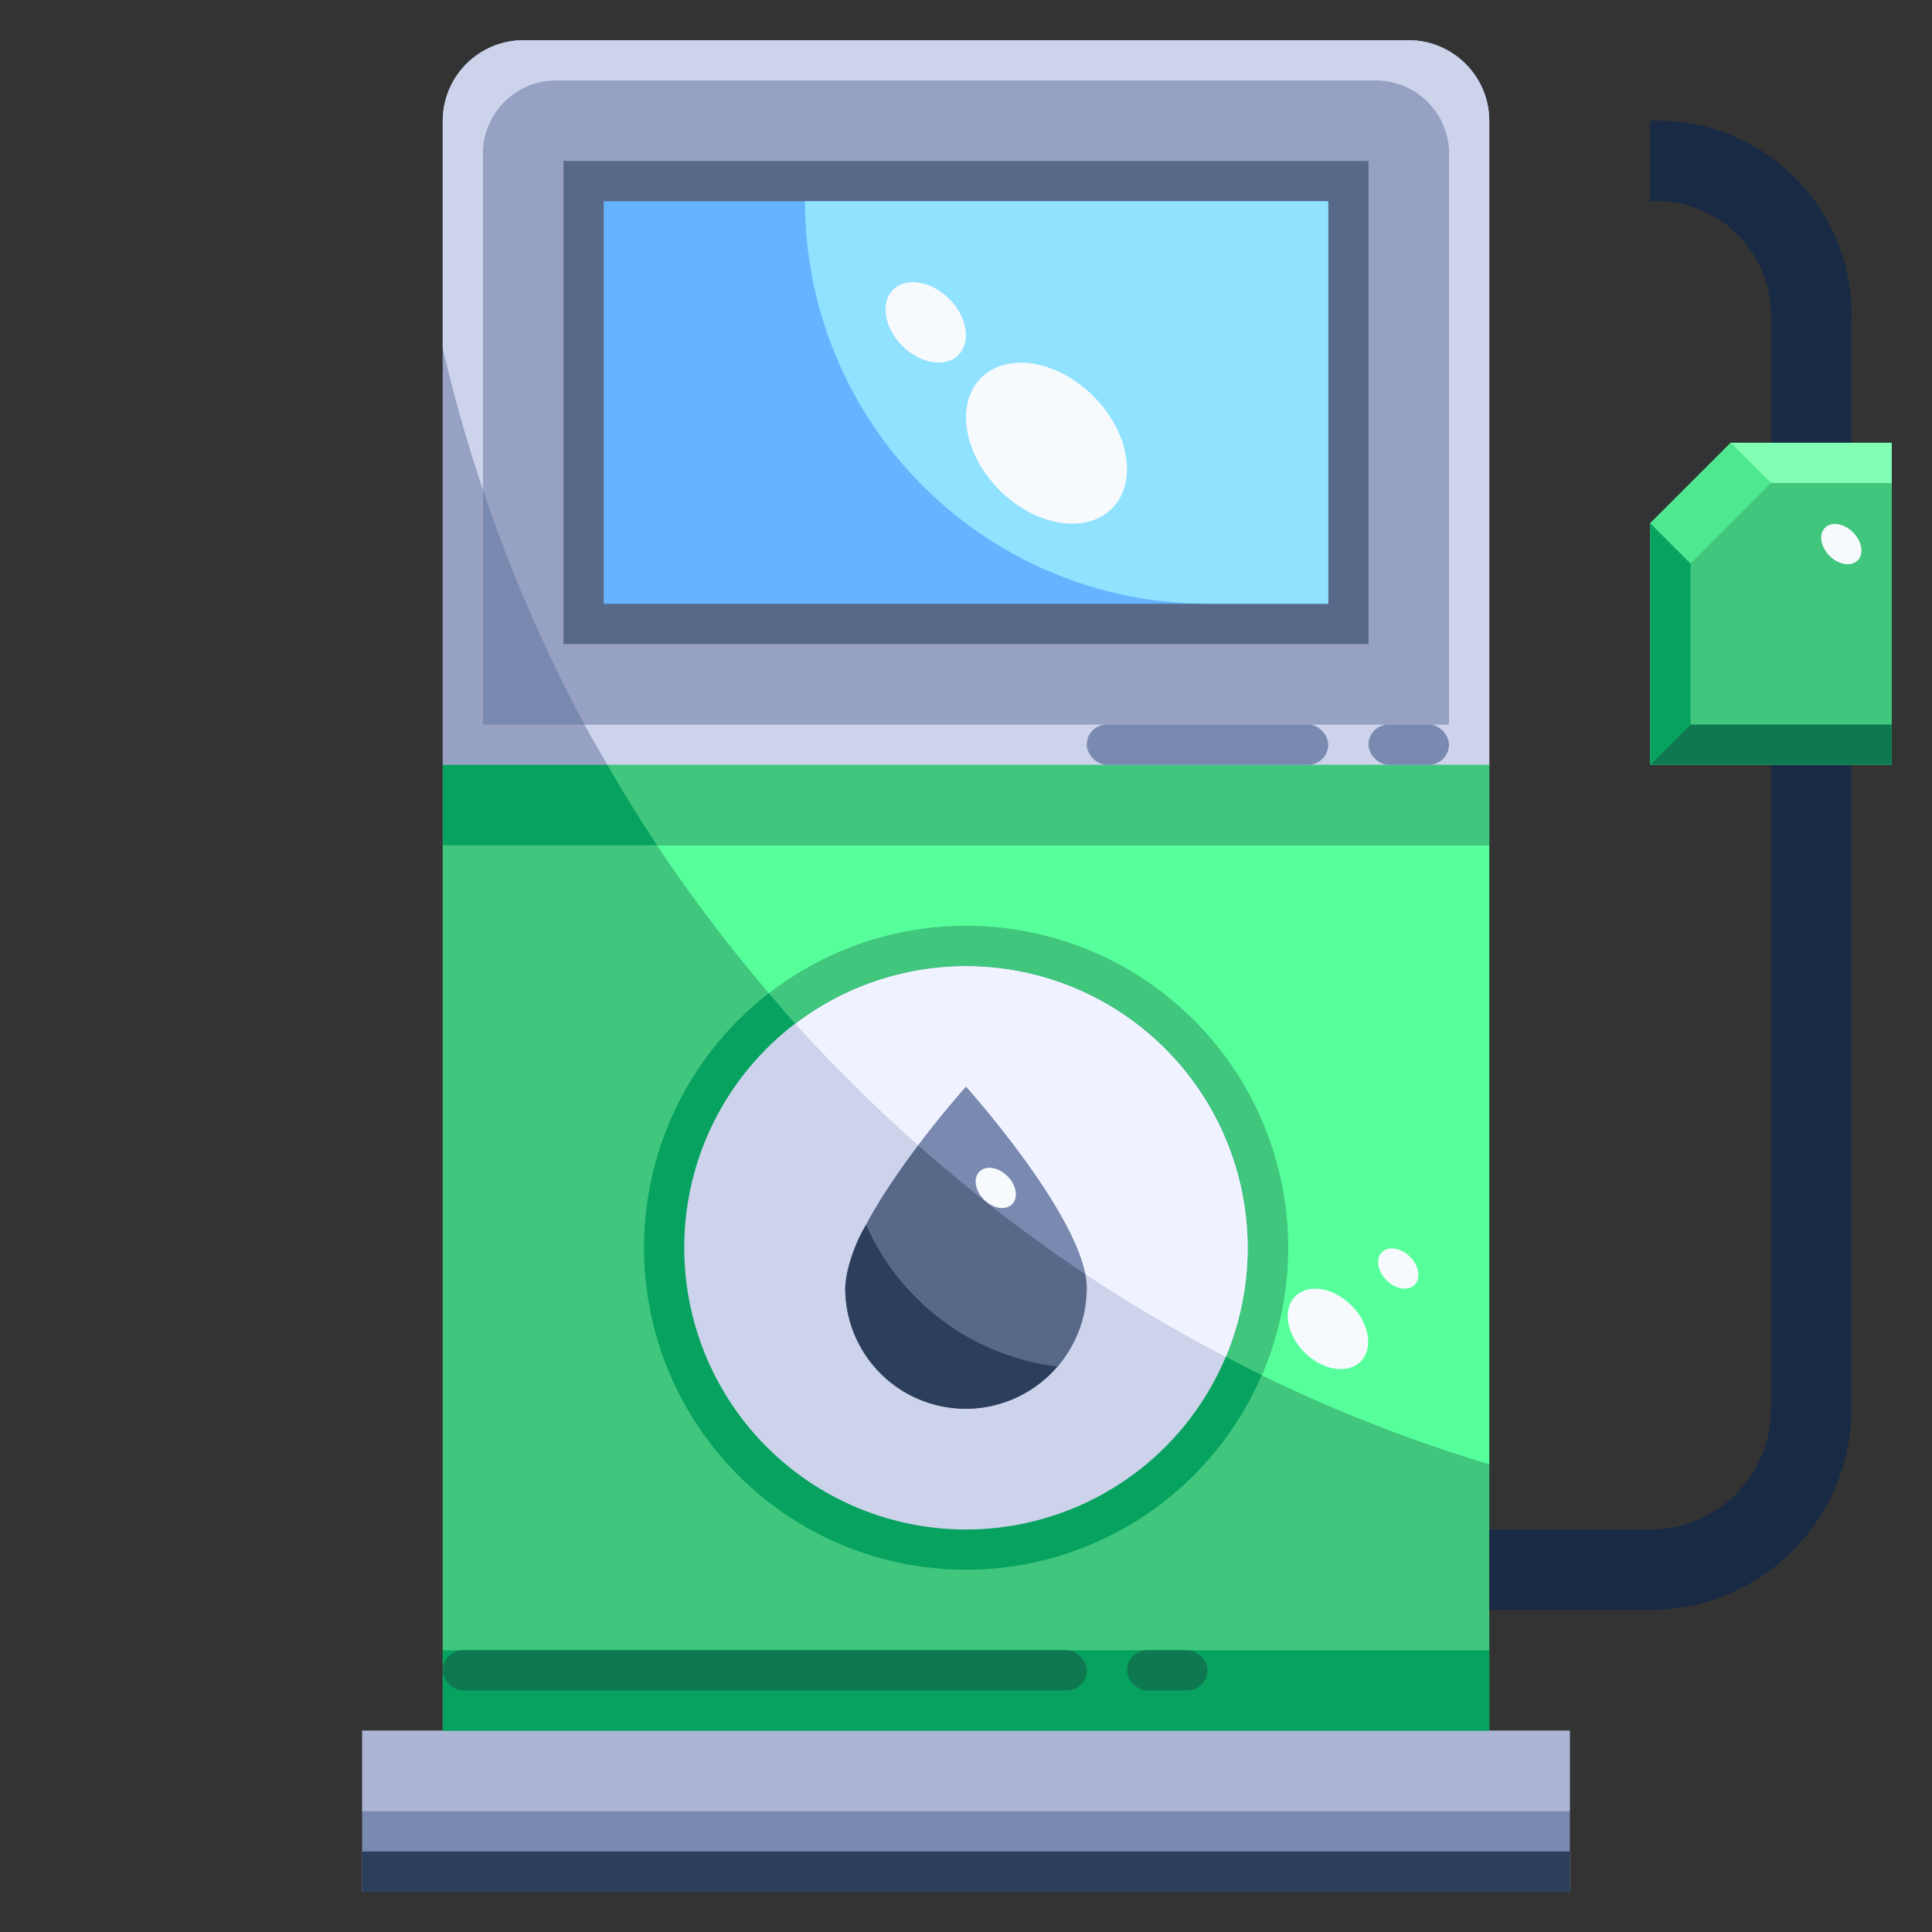 <svg height="512" viewBox="0 0 48 48" width="512" xmlns="http://www.w3.org/2000/svg"><rect x="0" y="0" width="48" height="48" fill="#333333" stroke="none"/><g id="_15-oil" data-name="15-oil"><path d="m39 43v4h-30v-4h2 26z" fill="#7989af"/><path d="m47 11v8h-6v-6l2-2z" fill="#41c67d"/><path d="m37 3v16h-26v-16a2.006 2.006 0 0 1 2-2h22a2.006 2.006 0 0 1 2 2zm-4 12v-10h-18v10z" fill="#7989af"/><path d="m15 5h18v10h-18z" fill="#66b4ff"/><path d="m37 39v4h-26v-24h26zm-6-8a7 7 0 1 0 -7 7 6.995 6.995 0 0 0 7-7z" fill="#41c67d"/><path d="m24 24a7 7 0 1 1 -7 7 6.995 6.995 0 0 1 7-7zm0 11a3 3 0 0 0 3-3c0-1.66-3-5-3-5s-3 3.34-3 5a3 3 0 0 0 3 3z" fill="#ccd3eb"/><path d="m27 32a3 3 0 0 1 -6 0c0-1.66 3-5 3-5s3 3.34 3 5z" fill="#586889"/><path d="m39 43v4h-30v-4h2 26z" fill="#7989af"/><path d="m37 3v16h-26v-16a2.006 2.006 0 0 1 2-2h22a2.006 2.006 0 0 1 2 2z" fill="#7989af"/><path d="m37 39v4h-26v-24h26z" fill="#41c67d"/><path d="m46 11h-2v-3a2.852 2.852 0 0 0 -3-3v-2a4.821 4.821 0 0 1 5 5z" fill="#192b44"/><path d="m41 40h-4v-2h4a3 3 0 0 0 3-3v-16h2v16a5.006 5.006 0 0 1 -5 5z" fill="#192b44"/><circle cx="24" cy="31" fill="#07a260" r="8"/><path d="m24 24a7 7 0 1 1 -7 7 6.995 6.995 0 0 1 7-7z" fill="#ccd3eb"/><path d="m27 32a3 3 0 0 1 -6 0c0-1.66 3-5 3-5s3 3.34 3 5z" fill="#586889"/><path d="m21.517 30.431a3.684 3.684 0 0 0 -.517 1.569 2.99 2.99 0 0 0 5.264 1.951 6 6 0 0 1 -4.747-3.52z" fill="#2b3e5b"/><path d="m9 43h30v2h-30z" fill="#adb5d5"/><path d="m11 41h26v2h-26z" fill="#07a260"/><path d="m11 19h26v2h-26z" fill="#07a260"/><path d="m35 1h-22a2.006 2.006 0 0 0 -2 2v16h26v-16a2.006 2.006 0 0 0 -2-2zm1 17h-24v-14.222a1.818 1.818 0 0 1 1.846-1.778h20.308a1.818 1.818 0 0 1 1.846 1.778z" fill="#96a1c3"/><path d="m14 4h20v12h-20z" fill="#415372"/><path d="m15 5h18v10h-18z" fill="#66b4ff"/><path d="m20 5a9.995 9.995 0 0 0 10 10h3v-10z" fill="#70d9ff"/><path d="m47 11v8h-6v-6l2-2z" fill="#41c67d"/><path d="m41 13v6l1-1v-4z" fill="#07a260"/><path d="m44 12-1-1-2 2 1 1z" fill="#4de890"/><path d="m46 12h1v-1h-2-2l1 1z" fill="#82ffb4"/><path d="m47 19h-6l1-1h5z" fill="#0e7950"/><rect fill="#0e7950" height="1" rx=".5" width="16" x="11" y="41"/><rect fill="#0e7950" height="1" rx=".5" width="2" x="28" y="41"/><rect fill="#65769c" height="1" rx=".5" width="6" x="27" y="18"/><rect fill="#65769c" height="1" rx=".5" width="2" x="34" y="18"/><path d="m9 46h30v1h-30z" fill="#2b3e5b"/><path d="m36 3.778a1.818 1.818 0 0 0 -1.846-1.778h-20.308a1.818 1.818 0 0 0 -1.846 1.778v8.4a37.787 37.787 0 0 0 2.521 5.822h21.479z" fill="#96a1c3"/><path d="m19.107 24.681a8 8 0 0 1 12.239 9.486 37.664 37.664 0 0 0 5.654 2.213v-15.38h-20.677a38.122 38.122 0 0 0 2.784 3.681z" fill="#57ff9b"/><path d="m24 23a7.953 7.953 0 0 0 -4.893 1.681c.216.253.431.508.654.755a7 7 0 0 1 10.7 8.276c.3.154.59.309.89.455a8 8 0 0 0 -7.351-11.167z" fill="#41c67d"/><path d="m22.813 28.455c.632-.836 1.187-1.455 1.187-1.455s2.618 2.916 2.962 4.653a37.966 37.966 0 0 0 3.494 2.059 7 7 0 0 0 -10.695-8.276 38.3 38.3 0 0 0 3.052 3.019z" fill="#f0f3ff"/><path d="m22.813 28.455a38.14 38.14 0 0 0 4.149 3.2c-.344-1.739-2.962-4.655-2.962-4.655s-.555.619-1.187 1.455z" fill="#7989af"/><path d="m16.323 21h20.677v-2h-21.912c.393.679.802 1.348 1.235 2z" fill="#41c67d"/><path d="m35 1a1.98 1.98 0 0 1 .777.158 1.98 1.98 0 0 0 -.777-.158z" fill="#96a1c3"/><path d="m36.657 1.884a2.018 2.018 0 0 0 -.541-.541 2.018 2.018 0 0 1 .541.541z" fill="#96a1c3"/><path d="m12 3.778a1.818 1.818 0 0 1 1.846-1.778h20.308a1.818 1.818 0 0 1 1.846 1.778v14.222h-21.479c.182.338.376.668.567 1h21.912v-16a1.984 1.984 0 0 0 -.343-1.116 2.023 2.023 0 0 0 -.88-.726 1.98 1.98 0 0 0 -.777-.158h-22a2.006 2.006 0 0 0 -2 2v5.655q.417 1.794 1 3.518z" fill="#ccd3eb"/><path d="m14 4h20v12h-20z" fill="#586889"/><path d="m15 5h18v10h-18z" fill="#66b4ff"/><path d="m20 5a9.995 9.995 0 0 0 10 10h3v-10z" fill="#91e2ff"/><rect fill="#7989af" height="1" rx=".5" width="6" x="27" y="18"/><rect fill="#7989af" height="1" rx=".5" width="2" x="34" y="18"/><g fill="#f6fafd"><ellipse cx="24.746" cy="29.5" rx=".413" ry=".574" transform="matrix(.707 -.707 .707 .707 -13.613 26.152)"/><ellipse cx="34.746" cy="31.5" rx=".413" ry=".574" transform="matrix(.707 -.707 .707 .707 -12.096 33.811)"/><ellipse cx="45.746" cy="13.5" rx=".413" ry=".574" transform="matrix(.707 -.707 .707 .707 3.86 36.316)"/><ellipse cx="23" cy="8" rx=".825" ry="1.148" transform="matrix(.707 -.707 .707 .707 1.083 18.614)"/><ellipse cx="33" cy="33" rx=".825" ry="1.148" transform="matrix(.707 -.707 .707 .707 -13.669 33.016)"/><ellipse cx="26" cy="11" rx="1.65" ry="2.297" transform="matrix(.707 -.707 .707 .707 -.159 21.616)"/></g></g></svg>